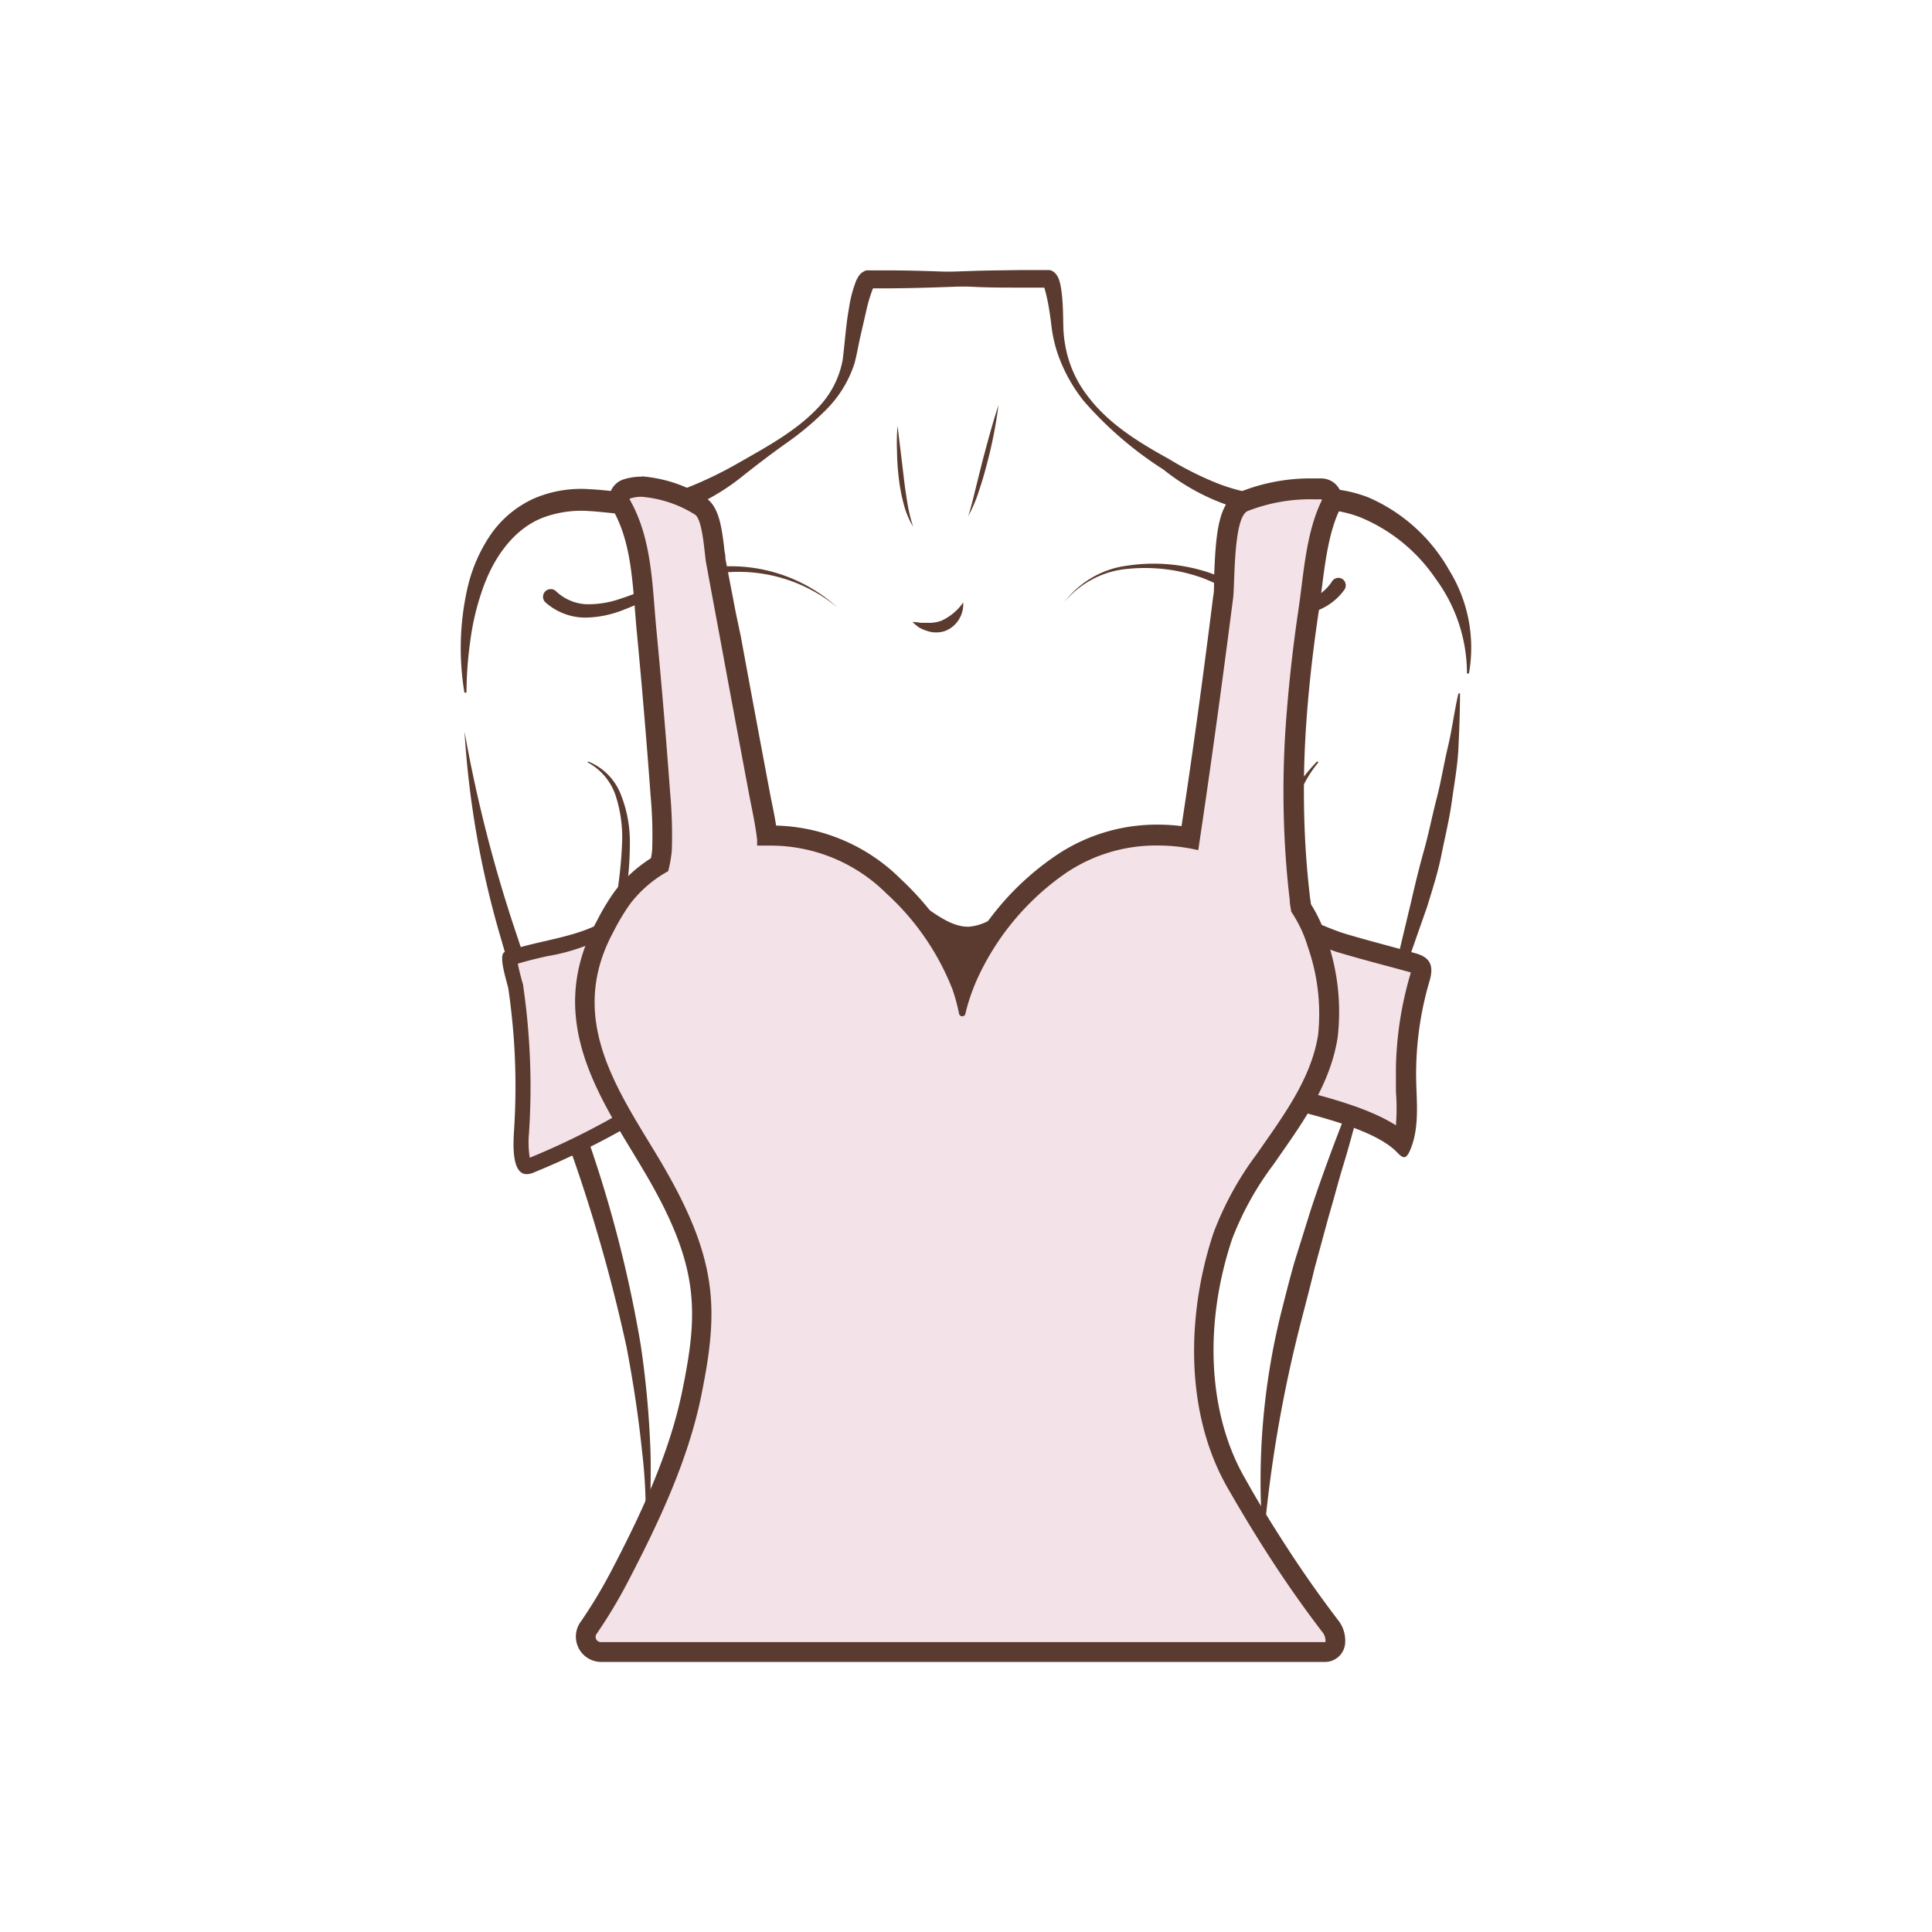 <svg id="图层_1" data-name="图层 1" xmlns="http://www.w3.org/2000/svg" viewBox="0 0 186 186"><defs><style>.cls-1{fill:#5b3b2f;}.cls-2{fill:#f4e2e9;}</style></defs><path class="cls-1" d="M102.45,58a9,9,0,0,1,6.14-3.55,16.93,16.93,0,0,1,7.28.51c2.37.72,4.48,2,6.71,2.63a6.17,6.17,0,0,0,3.25.2,4.43,4.43,0,0,0,2.43-1.85h0a.72.72,0,0,1,1-.18.74.74,0,0,1,.18,1l0,0A5.73,5.73,0,0,1,126.11,59a7.24,7.24,0,0,1-3.86-.4c-2.37-.83-4.4-2.19-6.6-3a16.49,16.49,0,0,0-7-.84A8.88,8.88,0,0,0,102.45,58Z"/><path class="cls-1" d="M80.64,58.5A14.91,14.91,0,0,0,66.9,55.66c-2.28.73-4.37,2.1-6.74,3a10.35,10.35,0,0,1-3.82.8A5.81,5.81,0,0,1,52.52,58h0a.73.73,0,1,1,1-1.09l0,0a4.53,4.53,0,0,0,2.9,1.26,9.3,9.3,0,0,0,3.4-.56c2.29-.72,4.44-2,6.91-2.66A15.28,15.28,0,0,1,80.64,58.5Z"/><path class="cls-1" d="M92.73,58a2.74,2.74,0,0,1-.39,1.6A2.67,2.67,0,0,1,91,60.74a2.7,2.7,0,0,1-1.75,0,4.06,4.06,0,0,1-.77-.33,5.35,5.35,0,0,1-.63-.53,4.8,4.8,0,0,1,.79.08c.26,0,.5,0,.73,0a3.31,3.31,0,0,0,1.28-.21A5.14,5.14,0,0,0,92.73,58Z"/><path class="cls-1" d="M86.41,41,87,45.88c.09.82.21,1.63.34,2.44a15.37,15.37,0,0,0,.57,2.39,8.32,8.32,0,0,1-.94-2.31,17.16,17.16,0,0,1-.45-2.46,22.78,22.78,0,0,1-.16-2.48A18.85,18.85,0,0,1,86.41,41Z"/><path class="cls-1" d="M96.13,39a43.71,43.71,0,0,1-1.06,5.45c-.23.9-.48,1.79-.78,2.67a13.19,13.19,0,0,1-1.08,2.57c.29-.88.5-1.78.72-2.67l.67-2.69C95.07,42.58,95.54,40.79,96.13,39Z"/><path class="cls-1" d="M83.21,26.78c3.34-.38,6.69-.58,10-.68,1.67-.07,3.35-.07,5-.1.83,0,1.67,0,2.51,0h.32a1.05,1.05,0,0,1,.25.08,1.2,1.2,0,0,1,.28.2,1.72,1.72,0,0,1,.35.55,4.36,4.36,0,0,1,.2.74,12.81,12.81,0,0,1,.16,1.32c.07.85.07,1.74.09,2.54a12.12,12.12,0,0,0,.3,2.39,11.13,11.13,0,0,0,2.08,4.36c2,2.64,4.89,4.41,7.77,6A31.44,31.44,0,0,0,117,46.45a18.07,18.07,0,0,0,4.59,1.19,23.13,23.13,0,0,0,4.78-.46,10.11,10.11,0,0,1,2.75,0,12.61,12.61,0,0,1,2.65.72,16.42,16.42,0,0,1,7.75,7,14.18,14.18,0,0,1,1.9,9.94l-.19,0a15.37,15.37,0,0,0-3-9.1A16.28,16.28,0,0,0,131,49.82a11.31,11.31,0,0,0-2.18-.61,10.52,10.52,0,0,0-2.25,0,24,24,0,0,1-5.19.26A20.88,20.88,0,0,1,112,45.2a35.4,35.4,0,0,1-7.66-6.59,15.42,15.42,0,0,1-2.49-4.49,13.61,13.61,0,0,1-.6-2.54c-.1-.87-.21-1.64-.36-2.45-.08-.39-.17-.79-.27-1.15a2.76,2.76,0,0,0-.15-.46c0-.05-.07-.08,0,0a.68.68,0,0,0,.16.11,1.07,1.07,0,0,0,.17.06h.09s0,0,0,0h-.15c-.84,0-1.67,0-2.51,0-1.67,0-3.34,0-5-.1-3.33-.1-6.67-.3-10-.68Z"/><path class="cls-1" d="M100.78,27c-3.39.35-6.77.54-10.15.65-1.69.06-3.38.1-5.08.11l-1.26,0h-.58l.14,0c.33-.11.28-.18.28-.15a.75.75,0,0,0-.08.14A14.53,14.53,0,0,0,83.38,30l-.56,2.44c-.19.84-.31,1.62-.55,2.53a11.15,11.15,0,0,1-2.74,4.48,28.06,28.06,0,0,1-3.94,3.29c-1.4,1-2.71,2-4.06,3.07a21.33,21.33,0,0,1-4.43,2.77,12,12,0,0,1-5.32,1c-1.8,0-3.47-.29-5.09-.38a10.5,10.5,0,0,0-4.51.67c-2.81,1.13-4.74,3.94-5.77,7a24.23,24.23,0,0,0-1.13,4.81,36.43,36.43,0,0,0-.37,5h-.2a26.13,26.13,0,0,1,.34-10.26,15.14,15.14,0,0,1,2.14-4.88A10.15,10.15,0,0,1,51.39,48a11.46,11.46,0,0,1,5.42-.9c1.76.08,3.44.39,5,.48a10.53,10.53,0,0,0,4.58-.72,37.55,37.55,0,0,0,4.44-2.14c2.92-1.67,6-3.29,8.2-5.77a8.93,8.93,0,0,0,2.1-4.32c.2-1.58.31-3.35.61-5a11.92,11.92,0,0,1,.7-2.64c.06-.12.13-.25.23-.41a1.35,1.35,0,0,1,.75-.55l.22,0h.62l1.26,0c1.7,0,3.39.05,5.08.11,3.38.11,6.76.3,10.15.65Z"/><path class="cls-1" d="M44.72,70.43A135.79,135.79,0,0,0,49.8,90.17c2.12,6.46,4.54,12.82,6.73,19.31a121.11,121.11,0,0,1,5.14,19.92,90.39,90.39,0,0,1,.95,10.25c.06,1.71,0,3.43,0,5.14a28,28,0,0,1-.64,5.09,49.49,49.49,0,0,0-.17-10.18c-.35-3.37-.86-6.73-1.5-10.06A156.21,156.21,0,0,0,54.7,110.1l-3.32-9.68c-1.08-3.24-2.14-6.49-3.07-9.79A89.67,89.67,0,0,1,44.72,70.43Z"/><path class="cls-1" d="M140.56,66.74c0,1.74-.07,3.48-.15,5.23s-.4,3.47-.64,5.2-.66,3.43-1,5.14-.88,3.37-1.38,5l-1.73,4.93c-.62,1.62-1.24,3.25-1.79,4.89-1.16,3.27-2.15,6.6-3.1,9.93-.47,1.67-.9,3.35-1.41,5s-.93,3.33-1.43,5l-1.36,5c-.4,1.68-.84,3.34-1.27,5a129.45,129.45,0,0,0-3.57,20.33h-.2a67.32,67.32,0,0,1,1.76-20.82c.43-1.69.85-3.38,1.33-5.06l1.56-5c1.09-3.3,2.3-6.56,3.58-9.79s2.49-6.47,3.51-9.78,1.75-6.71,2.57-10.06c.38-1.69.79-3.36,1.25-5s.79-3.35,1.22-5,.7-3.37,1.09-5,.61-3.4,1-5.1Z"/><path class="cls-1" d="M56.62,73.31a5.6,5.6,0,0,1,3.13,3.13,12.32,12.32,0,0,1,.89,4.43,32.56,32.56,0,0,1-1.16,8.86,38.9,38.9,0,0,0-1.74,8.62,11.24,11.24,0,0,0,2.6,8.1,14.28,14.28,0,0,0,7.31,4.36,21,21,0,0,0,8.57.36,15.69,15.69,0,0,0,7.77-3.4,11.73,11.73,0,0,0,3.83-7.57h.09a11.43,11.43,0,0,1-3.4,8.12,15.9,15.9,0,0,1-8.12,3.87,20.69,20.69,0,0,1-9-.51,14.09,14.09,0,0,1-7.47-4.9,12,12,0,0,1-2-4,15.51,15.51,0,0,1-.52-4.44,44.94,44.94,0,0,1,1.3-8.8,42.49,42.49,0,0,0,1.2-8.65,13,13,0,0,0-.62-4.26,5.63,5.63,0,0,0-2.7-3.23Z"/><path class="cls-1" d="M126.93,73.39a11.66,11.66,0,0,0-2.67,8,47.68,47.68,0,0,0,1.61,8.6A34.58,34.58,0,0,1,127,98.87a14.29,14.29,0,0,1-3.14,8.26,14.55,14.55,0,0,1-7.6,4.7,21.3,21.3,0,0,1-9,.4,16.2,16.2,0,0,1-8.11-3.87,10.32,10.32,0,0,1-2.57-3.73,9.48,9.48,0,0,1-.55-4.43h.1a9.65,9.65,0,0,0,.9,4.22,10,10,0,0,0,2.63,3.36,16.21,16.21,0,0,0,7.78,3.42,22,22,0,0,0,8.59-.27,14.79,14.79,0,0,0,7.42-4.16,11.11,11.11,0,0,0,2.3-3.66,12.49,12.49,0,0,0,.9-4.26,30.46,30.46,0,0,0-1.61-8.62,36,36,0,0,1-1.58-8.79c0-.37,0-.75.07-1.13a6.13,6.13,0,0,1,.14-1.13l.24-1.11c.1-.36.26-.71.39-1.07a8.78,8.78,0,0,1,1.06-2,15.84,15.84,0,0,1,1.45-1.7Z"/><path class="cls-1" d="M100.34,84.16c-1.07,3.55-3.82,12-9.16,9.84-3.24-1.33-6.22-6.39-6.34-9.8,0,.23,1.76,1.32,2,1.52.63.5,1.26,1,1.93,1.42,1.32.86,2.83,2.11,4.5,2.08a5,5,0,0,0,3-1.37c.82-.69,1.59-1.4,2.43-2.06C99.18,85.46,100.34,84.76,100.34,84.16Z"/><path class="cls-2" d="M50.71,112.31a.17.17,0,0,1-.15-.06c-.35-.37-.46-1.49-.34-3.33a66,66,0,0,0-.06-9.33c-.11-1.5-.28-3-.5-4.5a6,6,0,0,0-.15-.65,9.72,9.72,0,0,1-.44-2.17l.62-.2c.88-.28,1.84-.5,2.86-.73,2.8-.65,6-1.38,8-3.64l0,0a33.84,33.84,0,0,1-1.06,5.6c-.25,1-.51,2.1-.72,3.17a13.18,13.18,0,0,0,.68,6.25c.06.19.24.63.6,1.46.26.61.7,1.63.92,2.22a.71.71,0,0,0-.14.29c-.19.75-1.08,1.26-1.87,1.7a76.86,76.86,0,0,1-7.91,3.79A.89.89,0,0,1,50.71,112.31Z"/><path class="cls-1" d="M61.17,88h0M59.6,89.48c-.21,1.22-.5,2.43-.81,3.69-.26,1-.53,2.12-.74,3.21a13.79,13.79,0,0,0,.7,6.6c.07.22.22.57.63,1.54.22.5.57,1.31.79,1.88,0,.06,0,.11-.05.16-.11.45-.89.89-1.54,1.26A72.86,72.86,0,0,1,51,111.46a9.62,9.62,0,0,1-.06-2.49v-.08a66.32,66.32,0,0,0-.06-9.35c-.11-1.51-.28-3-.5-4.56,0-.18-.09-.38-.18-.73s-.26-1-.35-1.47h0c.85-.27,1.8-.49,2.8-.72a18.89,18.89,0,0,0,6.89-2.57m-9.8,2.77h0M60.52,86.8c-.14,0-.29.09-.48.32-2.46,2.94-7.15,3.16-10.57,4.26l-.86.27c-.73.21.27,3.1.33,3.54.22,1.48.38,3,.5,4.46a64.84,64.84,0,0,1,.05,9.14c-.06,1.06-.31,4.25,1.22,4.25a1.64,1.64,0,0,0,.63-.14,77.38,77.38,0,0,0,8-3.81c.88-.5,2-1.11,2.24-2.17,0-.06.18-.08.28-.12s-1.54-3.79-1.67-4.24a12.51,12.51,0,0,1-.67-5.9c.6-3.08,1.64-6,1.82-9.2-.27-.17-.47-.66-.78-.66Z"/><path class="cls-2" d="M135,110c-2.29-2.13-7.21-3.38-10.85-4.3l-1.08-.28c.22-.48.46-1,.7-1.45,1.16-2.34,2.37-4.77,2.06-7.49a59.68,59.68,0,0,0-1.54-7.66c0-.06,0-.11,0-.17a35.46,35.46,0,0,0,4.65,2c1.42.43,2.87.82,4.27,1.2,1,.26,1.94.52,2.89.79a1.19,1.19,0,0,1,.72.4c.06.11.12.38-.08,1.06a33,33,0,0,0-1.33,8.67c0,.75,0,1.51,0,2.25A13.17,13.17,0,0,1,135,110Z"/><path class="cls-1" d="M125.71,90.45a29.59,29.59,0,0,0,2.93,1.18c1.43.43,2.89.83,4.3,1.21q1.44.38,2.88.78h0l-.06.24a34,34,0,0,0-1.37,8.93c0,.78,0,1.56,0,2.31a20.41,20.41,0,0,1,0,3.24c-2.67-1.71-6.77-2.75-9.94-3.56l.18-.36c1.17-2.36,2.5-5,2.16-8a50.21,50.21,0,0,0-1.11-5.94m-2.48-3.57c-.15,0-.27.08-.33.31-.14.49.34,1.34.46,1.82a61.82,61.82,0,0,1,1.53,7.59c.34,3.11-1.59,6-2.83,8.76-.12.26-.31.48-.12.78,3.28.92,10.27,2.29,12.63,4.81.27.29.48.43.65.43s.38-.23.56-.66c1.06-2.47.52-5.27.59-7.87a31.5,31.5,0,0,1,1.28-8.41c.42-1.41.15-2.27-1.3-2.68-2.37-.68-4.78-1.27-7.15-2a31.89,31.89,0,0,1-4.74-2.12c-.23-.14-.84-.77-1.23-.77Z"/><path class="cls-2" d="M68.6,159H57.83a1.45,1.45,0,0,1-1.3-.81,1.47,1.47,0,0,1,.14-1.55,48.84,48.84,0,0,0,2.95-4.9c2.87-5.51,5.7-11.46,7-17.6,1.65-8.09,1.77-12.64-4-22.28l-.85-1.4c-3.73-6.12-7.94-13-3.5-21.27l.14-.26a19.76,19.76,0,0,1,1.54-2.54,12.5,12.5,0,0,1,3.57-3.17,8.87,8.87,0,0,0,.24-1.43,43.37,43.37,0,0,0-.17-5.46c-.38-5.17-.82-10.4-1.31-15.58-.07-.7-.12-1.4-.18-2.11-.27-3.48-.56-7.07-2.26-10.06a1.15,1.15,0,0,1-.06-.91,1,1,0,0,1,.64-.61,4.48,4.48,0,0,1,1.44-.22,12.28,12.28,0,0,1,5.56,1.83c.88.51,1.17,1.87,1.46,4.53,0,.33.06.6.09.74l1.39,7.51c.93,5,1.85,10,2.8,15l.17.88c.19.93.4,2,.54,3.07h.23a16.71,16.71,0,0,1,12,4.88,25.37,25.37,0,0,1,6.6,9.6l.08.21c.2-.55.43-1.09.67-1.6a26,26,0,0,1,8.8-10.31,16.32,16.32,0,0,1,9.3-2.77,17.85,17.85,0,0,1,3.1.26c1.07-7.23,2.12-14.83,3.2-23.18,0-.29.06-.89.08-1.58.16-4.69.48-7,1.92-7.62a17.34,17.34,0,0,1,6.73-1.21h.72a1.16,1.16,0,0,1,.88.5,1,1,0,0,1,0,1,26.49,26.49,0,0,0-1.85,8.06c-.1.76-.19,1.5-.3,2.22-.62,4.19-1,8-1.25,11.64a93.1,93.1,0,0,0,0,11.33c.1,1.59.24,3.16.42,4.68,0,.3.08.59.11.88a13.1,13.1,0,0,1,1.59,3.44,20.52,20.52,0,0,1,1,8.91c-.65,4.13-3.09,7.62-5.44,11l-.63.9a29.8,29.8,0,0,0-4,7.35c-2.83,8.54-2.34,17.41,1.29,23.75,1.53,2.66,3,5.07,4.51,7.36s2.92,4.29,4.51,6.37a2.23,2.23,0,0,1,.52,1.62,1,1,0,0,1-1,.9h-59Z"/><path class="cls-1" d="M61.81,47.83a11.44,11.44,0,0,1,5.08,1.7c.77.45.94,3.87,1.08,4.61q.69,3.75,1.39,7.5c.92,5,1.85,10,2.79,15,.22,1.16.56,2.67.74,4.19,0,.19,0,.39,0,.58q.56,0,1.11,0A15.81,15.81,0,0,1,85.32,86a24.69,24.69,0,0,1,6.37,9.23,17.5,17.5,0,0,1,.64,2.36.31.31,0,0,0,.31.25.3.3,0,0,0,.3-.24,18.61,18.61,0,0,1,1.29-3.67A25,25,0,0,1,102.69,84a15.5,15.5,0,0,1,8.76-2.6,17.06,17.06,0,0,1,3.91.45c1.21-8.06,2.31-16.13,3.35-24.22.19-1.4,0-7.83,1.41-8.43a16.53,16.53,0,0,1,6.36-1.13h.7a.08.08,0,0,1,.07.11c-1.54,3.14-1.74,7.15-2.25,10.56-.58,3.9-1,7.81-1.26,11.74a92.91,92.91,0,0,0,0,11.44c.1,1.58.24,3.16.43,4.74,0,.37.09.74.14,1.11a12.37,12.37,0,0,1,1.59,3.36,19.51,19.51,0,0,1,1,8.49c-.67,4.26-3.37,7.83-5.91,11.49a30.61,30.61,0,0,0-4.17,7.61c-2.58,7.78-2.79,17.28,1.37,24.53,1.44,2.51,2.95,5,4.54,7.42q2.16,3.29,4.55,6.42a1.29,1.29,0,0,1,.32,1H57.84a.5.5,0,0,1-.39-.81,47.93,47.93,0,0,0,3-5c2.94-5.65,5.76-11.58,7.05-17.85,1.72-8.44,1.7-13.26-4.13-23-3.93-6.55-8.83-13.38-4.32-21.71A20.61,20.61,0,0,1,60.68,87a11.7,11.7,0,0,1,3.65-3.13,12.67,12.67,0,0,0,.35-2,46,46,0,0,0-.17-5.63q-.57-7.78-1.31-15.56c-.41-4.24-.4-8.76-2.56-12.56a.08.08,0,0,1,0-.12,3.52,3.52,0,0,1,1.13-.17m0-1.94h0a5.65,5.65,0,0,0-1.73.26,2,2,0,0,0-1.26,1.19A2,2,0,0,0,59,49.08c1.59,2.8,1.85,6.13,2.13,9.65.06.72.11,1.43.18,2.13.49,5.15.93,10.37,1.31,15.52v.06a41.81,41.81,0,0,1,.17,5.32,5.57,5.57,0,0,1-.13.87,13.41,13.41,0,0,0-3.49,3.19,21.92,21.92,0,0,0-1.63,2.69l-.12.23c-4.72,8.72-.34,15.9,3.52,22.24.28.47.57.94.84,1.4,5.61,9.35,5.5,13.76,3.89,21.59-1.23,6-4,11.89-6.86,17.35a47.53,47.53,0,0,1-2.86,4.75A2.44,2.44,0,0,0,57.83,160h69.73a1.94,1.94,0,0,0,1.94-1.79,3.19,3.19,0,0,0-.72-2.29c-1.57-2.06-3.07-4.18-4.47-6.31-1.5-2.29-3-4.68-4.47-7.32-3.5-6.09-4-14.68-1.22-23a29.32,29.32,0,0,1,3.93-7.11l.63-.9c2.42-3.47,4.91-7,5.6-11.4a21.27,21.27,0,0,0-1-9.34,13.78,13.78,0,0,0-1.58-3.5c0-.22-.06-.43-.08-.65-.18-1.51-.32-3.07-.42-4.63a93.16,93.16,0,0,1,0-11.21c.22-3.61.62-7.39,1.24-11.56.11-.72.21-1.48.3-2.24.35-2.74.7-5.56,1.77-7.76a2,2,0,0,0-.08-1.93,2,2,0,0,0-1.68-1h-.75a18.27,18.27,0,0,0-7.1,1.29c-2.11.87-2.37,3.93-2.52,8.48,0,.62,0,1.26-.07,1.49-1,8-2,15.28-3.06,22.21a19.38,19.38,0,0,0-2.28-.14,17.3,17.3,0,0,0-9.85,3,26.68,26.68,0,0,0-8.9,10.24,28.3,28.3,0,0,0-6-8,17.63,17.63,0,0,0-12-5.15c-.13-.81-.28-1.58-.43-2.29-.06-.3-.12-.6-.17-.87q-1.41-7.48-2.79-15L70.84,59l-1-5.2c0-.14,0-.38-.08-.68-.28-2.58-.59-4.47-1.93-5.26a13.37,13.37,0,0,0-6.06-2Z"/></svg>